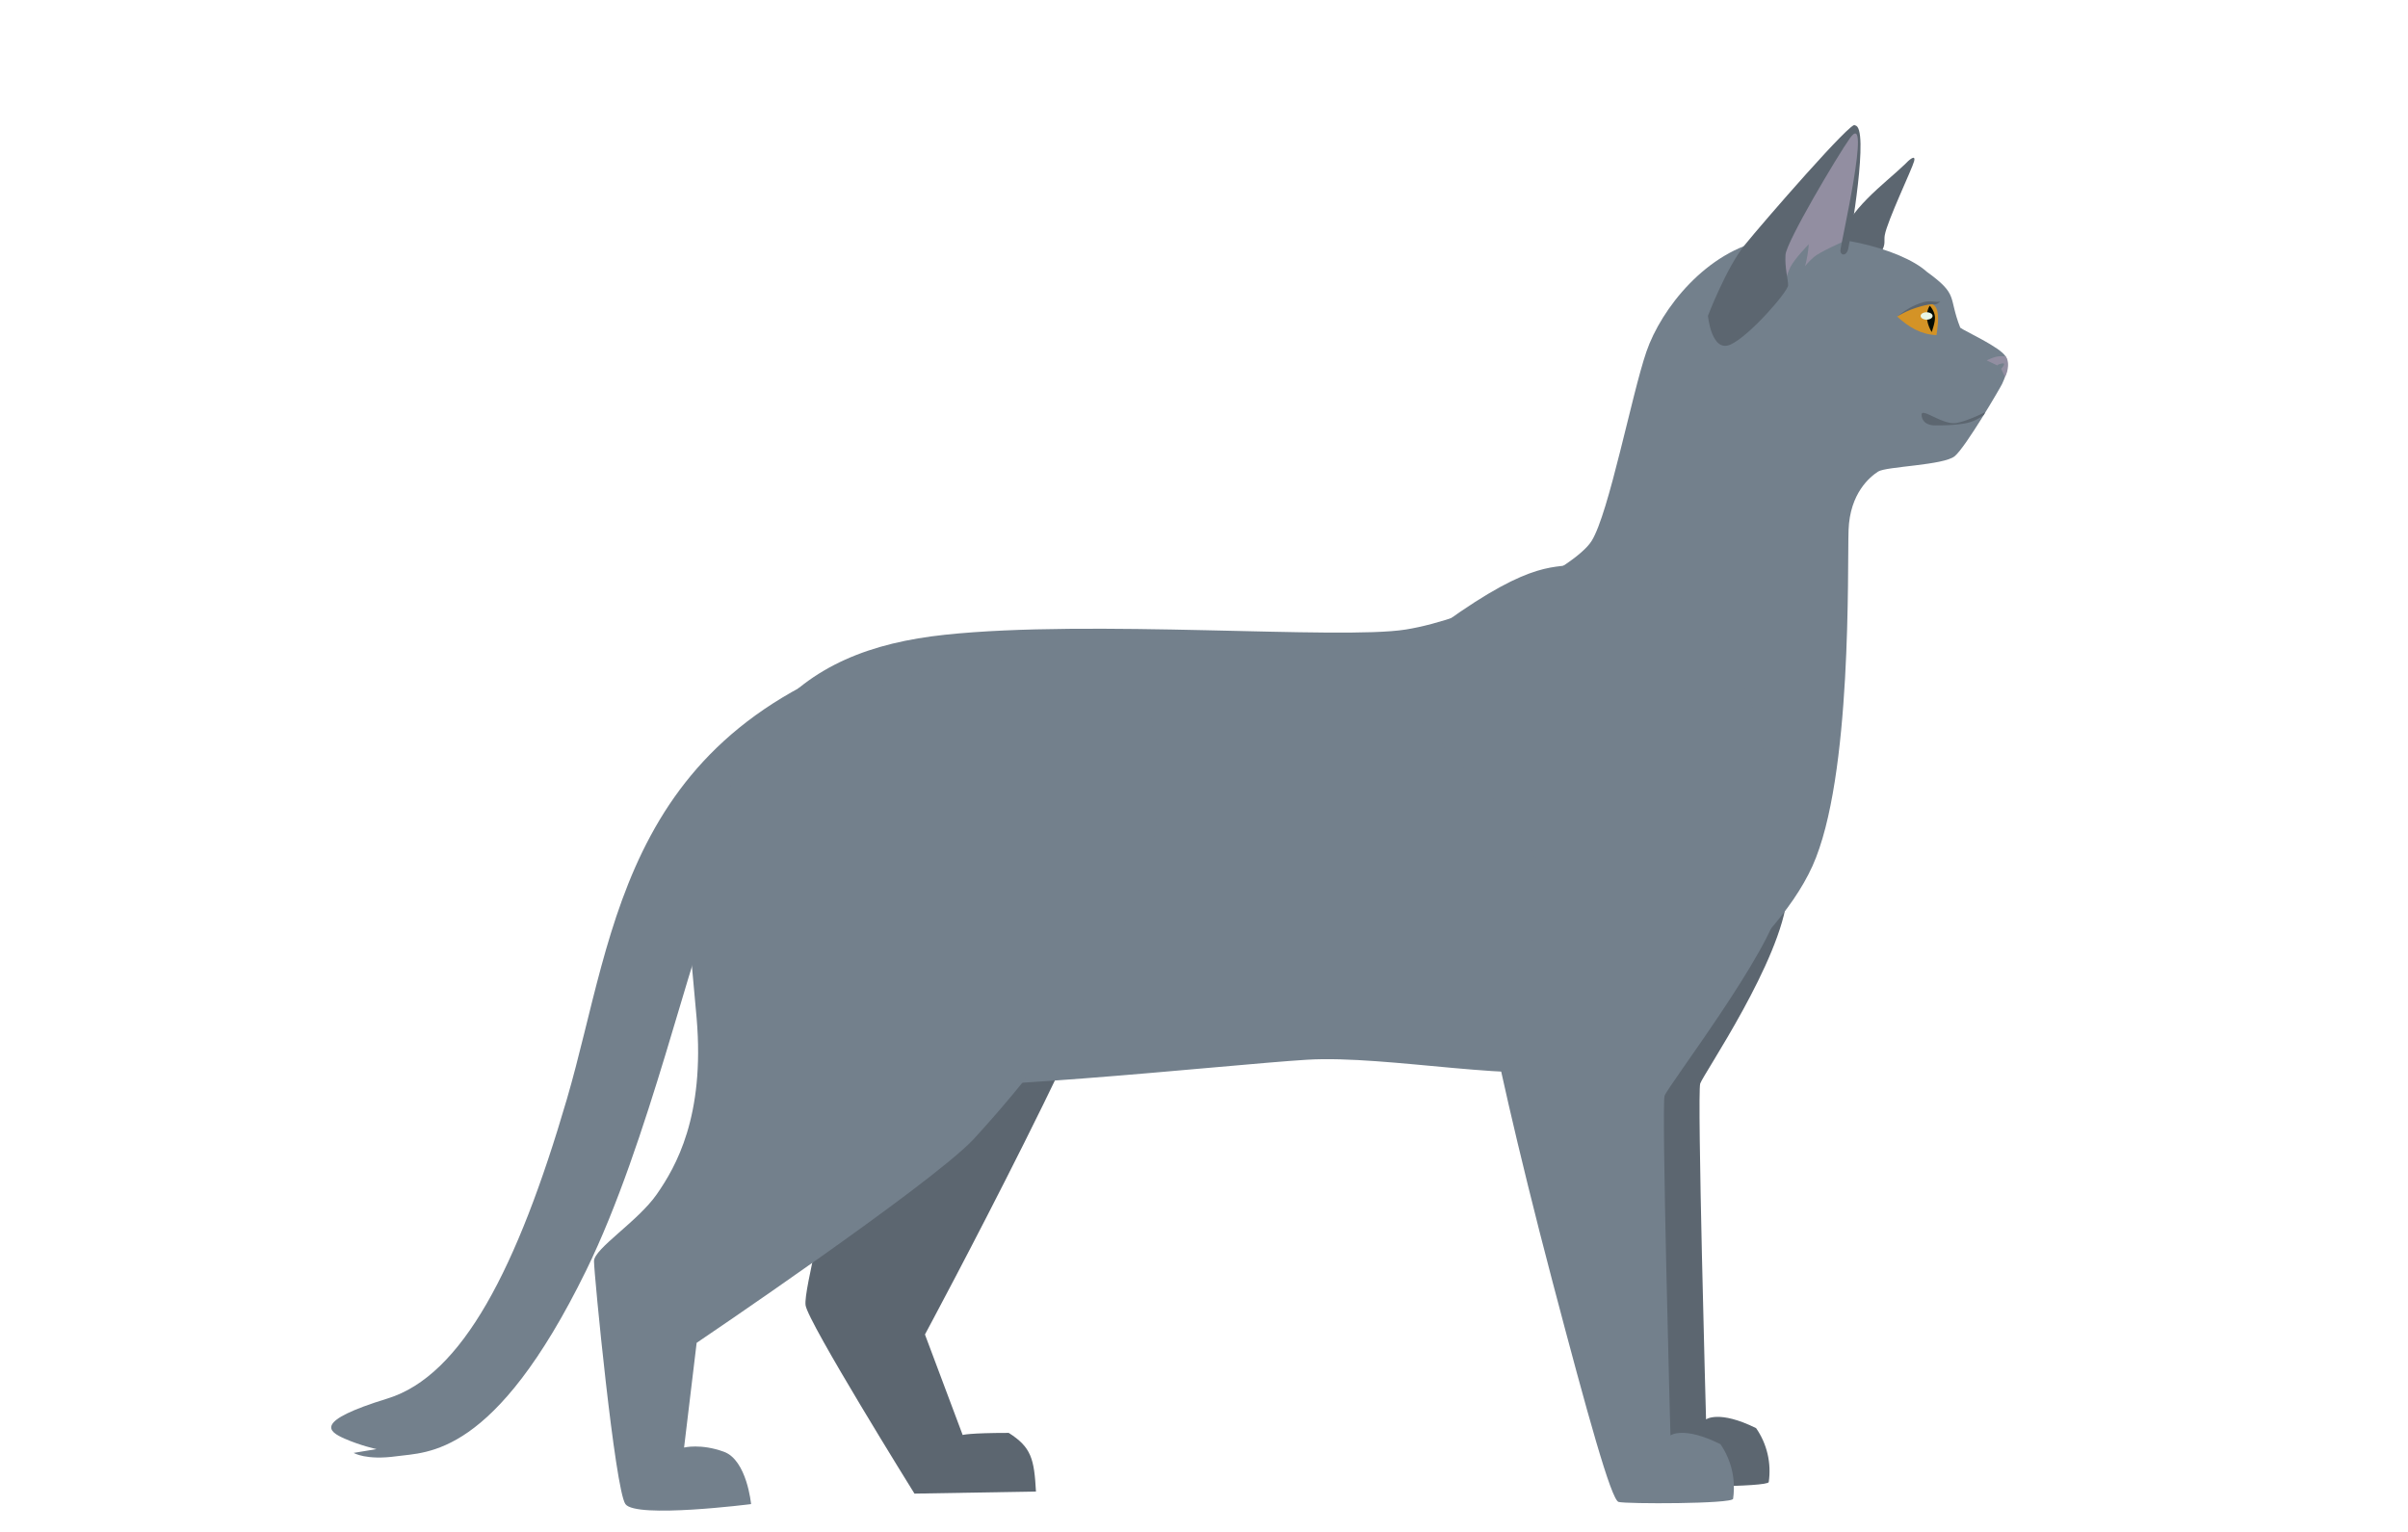 <svg xmlns="http://www.w3.org/2000/svg" width="220" height="140" viewBox="0 0 59 37" version="1.1" id="svg9057"><style id="style10528"/><g id="layer1"><path id="path1383" d="M22.591 15.435c-7.343 1.917-7.484 7.062-8.7 11.225-1.216 4.163-2.572 6.782-4.396 7.343-1.824.562-1.45.807-1.053.983.398.175.784.257.784.257l-.561.093s.304.187 1.052.082 2.397.035 4.642-4.548c1.548-3.16 2.573-7.905 3.227-9.261.655-1.357 5.005-6.174 5.005-6.174z" fill="#73808c" fill-opacity="1" stroke="none" stroke-width=".265" stroke-linecap="butt" stroke-linejoin="miter" stroke-opacity="1"/><path d="M26.666 16.78c.873.822 1.848 1.951 1.283 4.414-.564 2.464-5.286 11.24-5.286 11.24l.924 2.463s.154-.051 1.129-.051c.554.352.623.638.667 1.437l-2.977.051s-2.617-4.208-2.668-4.618c-.052-.411.616-2.618.616-4.055 0-1.437-1.797-5.953-1.848-6.877 1.278-3.858 5.539-5.332 8.16-4.003z" id="leftLowPaw2-stand" fill="#5c6670" fill-opacity="1" stroke="none" stroke-width=".07" stroke-linecap="butt" stroke-linejoin="miter" stroke-opacity="1"/><path id="leftLowPaw1-stand" d="M41.896 13.823c1.528 1.51 2.002 6.726 1.896 7.861-.149 1.591-2.056 4.367-2.134 4.6-.079.232.143 8.231.143 8.231s.315-.236 1.226.214c.268.385.378.858.31 1.322-.019.127-2.626.128-2.807.077-.18-.05-.746-2.06-1.62-5.343-.875-3.281-1.492-6.055-1.492-6.309 0-.255 1.698-3.689 1.646-4.452-1.211-4.033.142-7.107 2.832-6.2z" fill="#5c6670" fill-opacity="1" stroke="none" stroke-width=".069" stroke-linecap="butt" stroke-linejoin="miter" stroke-opacity="1"/><path id="leftEar-stand" d="M46.674 3.753c.096-.104.27-.255.225-.075-.045.18-.66 1.468-.719 1.813-.024.132.029.213-.076.393-.833-.185-1.036-.209-1.036-.209.186-.802 1.112-1.444 1.606-1.922z" fill="#5c6670" fill-opacity="1" stroke="none" stroke-width=".06" stroke-linecap="butt" stroke-linejoin="miter" stroke-opacity="1"/><path d="M17.043 23.997c.18-6.497 2.525-8.329 6.104-8.712 3.58-.384 9.672.128 11.291-.128 1.62-.256 4.133-1.491 4.56-2.173.425-.682.98-3.583 1.342-4.638.362-1.054 1.477-2.47 2.923-2.741 1.446-.271 3.314.21 3.947.783.791.573.516.598.82 1.371.09.075.99.48 1.113.708.123.23-.05.587-.088.67-.038.083-.889 1.544-1.16 1.77-.27.226-1.68.25-1.878.378-.197.128-.692.527-.724 1.433-.032.905.096 6.06-.884 8.234-.98 2.173-4.25 4.507-5.635 4.93-1.386.421-4.76-.302-6.749-.182-1.988.121-8.978.904-11.087.603-2.11-.301-3.805-1.794-3.895-2.306z" id="lightBody1" fill="#73808c" fill-opacity="1" stroke="none" stroke-width=".265" stroke-linecap="butt" stroke-linejoin="miter" stroke-opacity="1"/><path d="M28 16.78c1.575 3.732-1.692 8.195-4.157 10.88-1.077 1.13-6.774 4.979-6.774 4.979l-.308 2.566s.41-.103.975.103c.565.205.667 1.283.667 1.283s-2.822.36-3.079 0c-.257-.36-.77-5.646-.77-5.954 0-.307 1.078-.975 1.54-1.642.462-.667 1.18-1.899.975-4.31-.205-2.413-.462-3.696.308-4.979 2.313-3.467 7.996-4.9 10.623-2.925z" id="lightHindFrontPaw" fill="#73808c" fill-opacity="1" stroke="none" stroke-width=".07" stroke-linecap="butt" stroke-linejoin="miter" stroke-opacity="1"/><path d="M94.052 13.657c1.528 1.51 2.003 6.726 1.896 7.861-.149 1.591-2.056 4.367-2.134 4.6-.079.232.144 8.231.144 8.231s.314-.237 1.225.214c.268.385.378.858.31 1.322-.019.126-2.626.128-2.806.077-.18-.051-.746-2.061-1.62-5.343-.876-3.282-1.493-6.055-1.493-6.31 0-.254 1.698-3.688 1.646-4.452-1.211-4.032.142-7.106 2.832-6.2z" id="path1490" fill="#5c6670" fill-opacity="1" stroke="none" stroke-width=".069" stroke-linecap="butt" stroke-linejoin="miter" stroke-opacity="1"/><path d="M82.932 24.408s5.887.694 7.673 2.877c1.786 2.183 1.679 3.612.885 4.505-.794.893-4.532 2.508-4.532 2.508s2.96-.114 3.257.051c.298.165 1.02 1.138.986 1.436-.033.297-10.022.397-10.32.264-.297-.132-.396-.992-.066-1.686.331-.695 1.257-1.952 1.39-2.382.132-.43-.827-4.431-.662-5.357.165-.926 1.389-2.216 1.389-2.216z" id="path1494" fill="#5c6670" fill-opacity="1" stroke="none" stroke-width=".265" stroke-linecap="butt" stroke-linejoin="miter" stroke-opacity="1"/><path d="M133.85 31.964c-.6 1.957-.32 2.477.12 2.916.44.44 1.958 1.239 3.875 1.438 1.918.2 19.45-.114 20.69-.234.117-.011.298.193.552.238.64.113 2.076.082 2.761-.06 1.35-.28 1.841-.43 2.542-.803.137-.073.038.03-.156-.165-.102-.102.302-.01.47.038.132.195.371-1.652.382-1.877 0-1.318-.233-3.529-.992-4.768-.759-1.238-1.118-1.558-2.317-2.117-1.199-.56-2.477-.8-2.477-.8s-2.757-1.837-7.551-2.476c-6.123-.13-15.53 1.997-17.899 8.67z" id="body-lie" fill="#73808c" fill-opacity="1" stroke="none" stroke-width=".07" stroke-linecap="butt" stroke-linejoin="miter" stroke-opacity="1"/><path d="M150.35 25.797c-.298.066.496.364 1.256 1.091.76.728 1.852 2.547 2.25 4.2.396 1.654-.63 2.911-.63 2.911s-1.752-.165-3.869 0c-2.116.165-6.284.827-6.416.893l10.749.505-1.79.72c3.617.025 6.164.015 6.64-.03a.187.187 0 01.096.023c-.221-.205-.465-.464-.56-.685-.195-.447-.724-1.363-.724-1.363l-.007.005-.017-.068s-.629.364-1.191.33c-.562-.033-1.753-.562-1.918-1.157-.166-.595.066-5.358.43-6.152.364-.793 1.389-1.256.76-1.157-.628.1-1.819 1.422-2.414 1.323-.595-.1-2.348-1.455-2.646-1.39zm-7.749 8.716l-1.98.225c.06.285.104.488.12.534.038.118.46.499 1.045.985a837.3 837.3 0 011.559-.049z" id="shadow-lie" fill="#5c6670" fill-opacity="1" stroke="none" stroke-width=".07" stroke-linecap="butt" stroke-linejoin="miter" stroke-opacity="1"/><path d="M38.486 13.574s1.712-.268 3.239 1.26c1.528 1.527 2.076 5.913 1.88 7.05-.196 1.135-2.741 4.464-2.82 4.7-.078.234.144 8.324.144 8.324s.314-.24 1.226.215c.368.542.346 1.075.309 1.338-.018.127-2.626.129-2.806.077-.18-.051-.746-2.084-1.62-5.403-.875-3.318-1.493-6.123-1.493-6.38 0-.257 1.464-2.468 1.413-3.24-.88-2.662-4.851-4.749-3.52-5.8 2.717-2.143 3.444-2.065 4.048-2.141z" id="rightHightPaw1-stand" fill="#73808c" fill-opacity="1" stroke="none" stroke-width=".07" stroke-linecap="butt" stroke-linejoin="miter" stroke-opacity="1"/><path d="M76.1 29.378c-.168 2.295.13 3.453-1.256 4.129-1.386.676-12.736 1.312-13.343 1.516-.608.203-1.297 1.444-1.297 1.444l.721-.364-.73.747 19.775-.418s-.64-2.754-1.374-4.033c-.734-1.278-2.495-3.02-2.495-3.02z" id="tail-sit" fill="#73808c" fill-opacity="1" stroke="none" stroke-width=".059" stroke-linecap="butt" stroke-linejoin="miter" stroke-opacity="1"/><path d="M98.295 4.366c.096-.104.27-.255.225-.075-.045.18-.66 1.468-.72 1.812-.023.133.03.214-.075.394-.833-.185-1.036-.21-1.036-.21.185-.801 1.111-1.443 1.606-1.921z" id="path1482" fill="#5c6670" fill-opacity="1" stroke="none" stroke-width=".06" stroke-linecap="butt" stroke-linejoin="miter" stroke-opacity="1"/><path d="M95.729 6.133c-.29.002-.576.027-.847.077-1.446.272-2.56 1.687-2.922 2.742-.995 3.615-1.25 5.536-6.198 6.998-5.374 1.252-8.989 7.852-10.121 14.507-.154 9.977 6.603 2.195 11.763-1.807 4.169-2.524 10.158-3.758 9.489-13.942.026-.937-.159-2.216.743-2.818.197-.128 1.607-.151 1.878-.377.271-.226 1.122-1.687 1.16-1.77.038-.083.21-.441.088-.67-.122-.23-1.022-.634-1.113-.708-.304-.773-.029-.798-.82-1.371-.514-.465-1.844-.87-3.1-.861z" id="body-sit" fill="#73808c" fill-opacity="1" stroke="none" stroke-width=".059" stroke-linecap="butt" stroke-linejoin="miter" stroke-opacity="1"/><path id="path1488" d="M90.456 13.595s1.71-.268 3.238 1.26c1.528 1.527 2.076 5.913 1.88 7.05-.196 1.135-2.741 4.464-2.82 4.699-.078.235.144 8.324.144 8.324s.314-.239 1.226.216c.368.542.346 1.074.309 1.338-.018.127-2.626.129-2.806.077-.18-.051-.746-2.084-1.62-5.403-.875-3.319-1.493-6.123-1.493-6.38 0-.257 1.464-2.468 1.413-3.24-.88-2.662-4.851-4.749-3.52-5.8 2.717-2.143 3.444-2.065 4.049-2.141z" fill="#73808c" fill-opacity="1" stroke="none" stroke-width=".07" stroke-linecap="butt" stroke-linejoin="miter" stroke-opacity="1"/><path id="path1492" d="M79.144 25.063s6.495-.616 8.28 1.567c1.786 2.183 1.726 5.109.932 6.002-.794.893-5.187 2.321-5.187 2.321s2.96-.115 3.258.05c.298.166 1.019 1.139.986 1.437-.033.297-10.022.397-10.32.264-.298-.132-.397-.992-.066-1.687.33-.694 1.257-1.95 1.389-2.38.132-.43-.827-4.433-.662-5.359.166-.926 1.39-2.215 1.39-2.215z" fill="#73808c" fill-opacity="1" stroke="none" stroke-width=".265" stroke-linecap="butt" stroke-linejoin="miter" stroke-opacity="1"/><path d="M48.64 9.83c-.166.08-.476.223-.705.264-.323.06-.852-.382-.852-.206 0 .177.147.265.323.265.176 0 .5 0 .793-.059a1.08 1.08 0 00.41-.2l.03-.064z" id="lineFall-stand" fill="#5c6670" fill-opacity="1" stroke="none" stroke-width=".059" stroke-linecap="butt" stroke-linejoin="miter" stroke-opacity="1"/><path id="nose-stand-2" d="M48.678 8.561s.182-.094.303-.1a.723.723 0 01.164.002c.017.028.064.09.054.244a.627.627 0 01-.073.26l-.095-.2s.144-.154.025-.132c-.119.023-.115.05-.115.05z" fill="#928ea1" fill-opacity="1" stroke="none" stroke-width=".059" stroke-linecap="butt" stroke-linejoin="miter" stroke-opacity="1"/><path id="path2256" d="M47.447 7.94c.137-.85-.058-1.007-.965-.456.294.267.583.44.965.457z" fill="#d49326" fill-opacity="1" stroke="none" stroke-width=".081" stroke-linecap="butt" stroke-linejoin="miter" stroke-opacity="1"/><path id="path2378" d="M46.48 7.488s.138-.111.27-.19a1.58 1.58 0 01.409-.173c.114-.026.242-.003.286 0a.313.313 0 00.094-.011s-.035.04-.082.061c-.047.02-.065.012-.123.01-.059-.004-.506.078-.854.303z" fill="#5c6670" fill-opacity="1" stroke="none" stroke-width=".265" stroke-linecap="butt" stroke-linejoin="miter" stroke-opacity="1"/><path id="path2380" d="M47.332 7.867c0-.026.091-.237.076-.384-.016-.147-.125-.263-.125-.263s-.089.122-.07.31a.81.81 0 00.119.337z" fill="#050c04" fill-opacity="1" stroke="none" stroke-width=".321" stroke-linecap="butt" stroke-linejoin="miter" stroke-opacity="1"/><ellipse ry=".091" rx=".147" cy="7.471" cx="47.205" id="ellipse2382" fill="#e8f7e7" fill-opacity="1" stroke="none" stroke-width=".332"/><path d="M43.73 6.714c0-.041.042-.248.141-.447.1-.198.447-.554.447-.554s-.008.124-.033.273c-.025.149-.058.265-.058.265s.074-.1.215-.223c.14-.124.744-.39.744-.39s.504-2.43.33-2.661c-.173-.232-1.504 1.992-1.843 3.042-.34 1.05.058.695.058.695z" id="path1381" fill="#928ea1" fill-opacity="1" stroke="none" stroke-width=".265" stroke-linecap="butt" stroke-linejoin="miter" stroke-opacity="1"/><path id="rightEar-stand" d="M41.848 7.466s.449-1.174.897-1.729c.448-.555 2.683-3.128 2.704-2.936.37.011-.121 2.83-.164 3.022-.043.192-.192.17-.192.043 0-.129.783-3.523.235-2.754-.3.42-1.559 2.54-1.58 2.86-.021.32.064.598.064.747 0 .15-.94 1.238-1.409 1.452-.47.213-.555-.704-.555-.704z" opacity=".999" fill="#5c6670" fill-opacity="1" stroke="none" stroke-width=".06" stroke-linecap="butt" stroke-linejoin="miter" stroke-opacity="1"/><path id="path1484" d="M95.352 7.318c0-.041.04-.248.14-.446.1-.199.447-.554.447-.554s-.008.124-.034.273a2.589 2.589 0 01-.057.264s.074-.099.215-.223c.14-.124.744-.389.744-.389s.504-2.43.33-2.662c-.173-.232-1.504 1.993-1.843 3.043-.34 1.05.057.694.057.694z" fill="#928ea1" fill-opacity="1" stroke="none" stroke-width=".265" stroke-linecap="butt" stroke-linejoin="miter" stroke-opacity="1"/><path d="M93.47 8.07s.447-1.173.896-1.728c.448-.555 2.683-3.129 2.704-2.937.37.012-.121 2.83-.164 3.022-.043.192-.192.171-.192.043s.783-3.522.235-2.754c-.3.42-1.559 2.54-1.58 2.86-.021.32.064.598.064.748 0 .15-.94 1.238-1.409 1.451-.47.214-.555-.704-.555-.704z" id="path1486" opacity=".999" fill="#5c6670" fill-opacity="1" stroke="none" stroke-width=".06" stroke-linecap="butt" stroke-linejoin="miter" stroke-opacity="1"/><path d="M100.3 9.166s.184-.094.304-.1a.676.676 0 01.164.002c.018.028.064.09.054.244a.627.627 0 01-.073.26l-.095-.2s.144-.155.025-.132c-.119.023-.115.05-.115.05z" id="path1472" fill="#928ea1" stroke-width=".059" stroke-linecap="butt" stroke-linejoin="miter" stroke-opacity="1" fill-opacity="1" stroke="none"/><path id="path1480" d="M100.263 10.434c-.166.08-.476.223-.705.265-.323.059-.852-.383-.852-.206 0 .176.147.264.323.264.177 0 .5 0 .794-.058.158-.032.305-.122.41-.2l.03-.065z" fill="#5c6670" stroke-width=".059" stroke-linecap="butt" stroke-linejoin="miter" stroke-opacity="1" fill-opacity="1" stroke="none"/><path d="M99.07 8.545c.138-.85-.058-1.008-.964-.457.293.268.582.44.964.457z" id="path2394" fill="#d49326" stroke-width=".081" stroke-linecap="butt" stroke-linejoin="miter" stroke-opacity="1" fill-opacity="1" stroke="none"/><path d="M98.104 8.092s.137-.11.269-.19a1.59 1.59 0 01.409-.172c.114-.027.243-.003.286 0 .044.003.094-.012.094-.012s-.035.041-.082.061c-.047.02-.064.012-.123.01a2.164 2.164 0 00-.853.303z" id="path2398" fill="#5c6670" stroke-width=".265" stroke-linecap="butt" stroke-linejoin="miter" stroke-opacity="1" fill-opacity="1" stroke="none"/><path d="M98.955 8.472c0-.027.092-.238.076-.385-.015-.146-.125-.262-.125-.262s-.088.122-.07.31a.81.81 0 00.12.337z" id="path2400" fill="#050c04" stroke-width=".321" stroke-linecap="butt" stroke-linejoin="miter" stroke-opacity="1" fill-opacity="1" stroke="none"/><ellipse id="ellipse2402" cx="98.829" cy="8.075" rx=".147" ry=".091" opacity="1" fill="#e8f7e7" stroke-width=".332" fill-opacity="1" stroke="none"/><path id="path1515" d="M156.997 33.271c-.132-.05-1.29-.363-1.472-.38-.182-.016-.05.1.414-.248.463-.347 1.14-1.39 1.14-1.39s-.297.762-.28 1.092c.016.331.198.926.198.926z" fill="#5c6670" fill-opacity="1" stroke="none" stroke-width=".265" stroke-linecap="butt" stroke-linejoin="miter" stroke-opacity="1"/><path d="M138.277 33.116c-.839-.32-2.47-.074-2.789.326-.194 4.623 6.724 2.632 18.099 2.797.68.04 2.996.08 2.996.08s-.03-.502-.25-.697c-.219-.195.128-.16.128-.16-1.878-1.227-2.726-1.301-5.44-1.416-1.4.072-8.585.366-8.585.366-2.508.302-3.424-.99-4.159-1.296z" id="tail-lie" fill="#73808c" fill-opacity="1" stroke="none" stroke-width=".07" stroke-linecap="butt" stroke-linejoin="miter" stroke-opacity="1"/><g transform="translate(134.34 .066) scale(.168)" id="ears-lie"><path id="rightEar-lie" d="M152.26 179.572s-2.772-2.919-4.816-5.692c-2.043-2.773-7.297-9.778-8.902-10.8-1.606-1.022-2.482-1.022-1.752 4.087.73 5.108 1.606 10.946 2.335 12.697a20.02 20.02 0 001.606 3.065h-1.606s-1.892-8.366-2.113-10.241c-.22-1.875-1.102-9.485-.661-10.036.44-.552 1.323-.772 2.426-.11 1.103.661 7.058 5.293 9.043 6.065 1.985.772 7.61 5.845 7.83 6.397.221.551-.853 4.017-3.39 4.568z" fill="#5c6670" fill-opacity="1" stroke="none" stroke-width=".416" stroke-linecap="butt" stroke-linejoin="miter" stroke-opacity="1"/></g><path id="path1524" d="M163.763 31.279s.34.011.585.116c.245.106.41.281.526.34l.117.058s-.199.023-.316.023h-.129s.387.55.433.737c.047.187.117.643.117.643s1.508-2.011 1.602-2.222c.094-.21.187-.432.164-.526-.024-.093-.129-.14-.374-.152-.246-.011-2.327.48-2.725.982z" fill="#928ea1" stroke-width=".265" fill-opacity="1" stroke="none" stroke-linecap="butt" stroke-linejoin="miter" stroke-opacity="1"/><path id="path1522" d="M159.91 30.08s-.38-.166-.695-.166c-.314 0-.496.025-.645.025h-.149l.323.19s-.116-.008-.347.124a5.78 5.78 0 00-.579.413s-.223-.363-.364-1.248c-.14-.885-.388-2.257-.025-2.092.364.165 2.572 1.753 2.48 2.753z" fill="#928ea1" stroke-width=".265" fill-opacity="1" stroke="none" stroke-linecap="butt" stroke-linejoin="miter" stroke-opacity="1"/><path id="leftEar-lie" d="M163.724 31.384c.126 0 .855-.459 1.19-.605.333-.146 1.689-.459 1.856-.375.166.083-.334.98-.48 1.167-.146.188-1.252 1.565-1.252 1.565l.042.167s1.46-2.003 1.627-2.274c.167-.27.23-.542.167-.709-.063-.167-1.273.042-1.564.042-.64.118-1.402.241-1.94.667.057.266.154.29.354.355z" fill="#5c6670" stroke-width=".079" fill-opacity="1" stroke="none" stroke-linecap="butt" stroke-linejoin="miter" stroke-opacity="1"/><path d="M158.392 32.116s-.022.057.035.125c.364.396.844.648 1.014 1.163 0 0 .058-.102.104-.228-.23-.478-.726-.765-1.152-1.06z" id="lash-lie" fill="#5c6670" stroke-width=".07" fill-opacity="1" stroke="none" stroke-linecap="butt" stroke-linejoin="miter" stroke-opacity="1"/><path d="M159.437 35.575c.091-.082.195-.102.302-.144 0 0 .008-.098.106-.098.099 0 .121.045.121.045l.363-.03s-.204-.204-.499-.325c-.295-.12-.673-.189-.673-.189l.144.212s.12.03.136.113c.015.045-.053.091-.053.091.021.11.035.216.053.325z" id="nose-lie" fill="#928ea1" stroke-width=".07" fill-opacity="1" stroke="none" stroke-linecap="butt" stroke-linejoin="miter" stroke-opacity="1"/><path id="path1520" d="M162.901 33.853s-.018.058-.105.075c-.533.077-1.065-.032-1.522.26 0 0 .02-.116.064-.242.48-.226 1.046-.135 1.563-.093z" fill="#5c6670" stroke-width=".07" fill-opacity="1" stroke="none" stroke-linecap="butt" stroke-linejoin="miter" stroke-opacity="1"/><path id="path12216" d="M35.617 52.476c7.344 1.918 7.484 7.063 8.7 11.226 1.216 4.163 2.572 6.782 4.397 7.343 1.824.561 1.45.807 1.052.982-.398.176-.783.257-.783.257l.56.094s-.303.187-1.052.082c-.748-.105-2.397.035-4.642-4.549-1.548-3.16-2.572-7.904-3.227-9.26-.655-1.357-5.005-6.175-5.005-6.175z" fill="#73808c" fill-opacity="1" stroke="none" stroke-width=".265" stroke-linecap="butt" stroke-linejoin="miter" stroke-opacity="1"/><path d="M31.542 53.822c-.872.822-1.847 1.95-1.283 4.414.565 2.463 5.286 11.24 5.286 11.24l-.923 2.463s-.154-.051-1.13-.051c-.554.352-.623.638-.667 1.436l2.977.052s2.617-4.208 2.669-4.619c.051-.41-.616-2.617-.616-4.054 0-1.437 1.796-5.954 1.847-6.877-1.278-3.858-5.538-5.332-8.16-4.004z" id="path12218" fill="#5c6670" fill-opacity="1" stroke="none" stroke-width=".07" stroke-linecap="butt" stroke-linejoin="miter" stroke-opacity="1"/><path id="path12220" d="M16.312 50.865c-1.527 1.51-2.002 6.726-1.896 7.861.15 1.591 2.056 4.367 2.135 4.6.078.232-.144 8.231-.144 8.231s-.314-.237-1.226.214a1.845 1.845 0 00-.309 1.322c.018.126 2.626.128 2.806.077.18-.051.746-2.061 1.62-5.343.875-3.282 1.493-6.055 1.493-6.31 0-.254-1.698-3.688-1.647-4.452 1.212-4.032-.142-7.106-2.832-6.2z" fill="#5c6670" fill-opacity="1" stroke="none" stroke-width=".069" stroke-linecap="butt" stroke-linejoin="miter" stroke-opacity="1"/><path id="path12222" d="M11.534 40.795c-.096-.104-.27-.255-.225-.075.045.18.66 1.468.72 1.812.023.133-.03.214.075.394.833-.185 1.036-.21 1.036-.21-.185-.801-1.111-1.443-1.606-1.921z" fill="#5c6670" fill-opacity="1" stroke="none" stroke-width=".06" stroke-linecap="butt" stroke-linejoin="miter" stroke-opacity="1"/><path d="M41.166 61.038c-.18-6.496-2.526-8.328-6.105-8.712-3.579-.383-9.672.128-11.29-.127-1.62-.256-4.134-1.492-4.56-2.173-.426-.682-.982-3.583-1.343-4.638-.362-1.054-1.476-2.47-2.923-2.742-1.446-.27-3.314.211-3.946.784-.792.572-.517.598-.82 1.37-.091.075-.992.48-1.114.709-.123.23.05.587.088.67.038.083.889 1.544 1.16 1.77.271.226 1.681.25 1.878.378.197.127.693.527.725 1.432.032.906-.096 6.061.884 8.234s4.249 4.508 5.635 4.93c1.385.422 4.76-.301 6.748-.18 1.989.12 8.979.903 11.088.602 2.109-.302 3.804-1.794 3.894-2.307z" id="path12224" fill="#73808c" fill-opacity="1" stroke="none" stroke-width=".265" stroke-linecap="butt" stroke-linejoin="miter" stroke-opacity="1"/><path d="M30.208 53.822c-1.575 3.732 1.692 8.194 4.157 10.88 1.078 1.13 6.774 4.979 6.774 4.979l.308 2.566s-.41-.103-.975.102c-.564.206-.667 1.283-.667 1.283s2.823.36 3.08 0c.256-.359.769-5.645.769-5.953 0-.308-1.078-.975-1.54-1.642-.461-.667-1.18-1.899-.975-4.311.206-2.412.462-3.695-.308-4.978-2.312-3.468-7.996-4.9-10.623-2.926z" id="path12226" fill="#73808c" fill-opacity="1" stroke="none" stroke-width=".07" stroke-linecap="butt" stroke-linejoin="miter" stroke-opacity="1"/><path d="M76.282 50.699c-1.528 1.51-2.003 6.726-1.896 7.86.15 1.592 2.056 4.368 2.134 4.6.08.233-.144 8.232-.144 8.232s-.314-.237-1.225.213a1.845 1.845 0 00-.31 1.323c.02.126 2.626.127 2.806.076.18-.05.746-2.06 1.62-5.342.876-3.282 1.493-6.055 1.493-6.31 0-.254-1.698-3.689-1.646-4.452 1.211-4.032-.142-7.106-2.832-6.2z" id="path12228" fill="#5c6670" fill-opacity="1" stroke="none" stroke-width=".069" stroke-linecap="butt" stroke-linejoin="miter" stroke-opacity="1"/><path d="M87.402 61.45s-5.887.694-7.673 2.877c-1.786 2.183-1.679 3.612-.885 4.505.794.893 4.532 2.508 4.532 2.508s-2.96-.115-3.257.05c-.298.166-1.02 1.139-.986 1.436.033.298 10.022.397 10.32.265.297-.132.396-.992.066-1.687-.33-.694-1.257-1.951-1.39-2.38-.132-.43.827-4.433.662-5.359-.165-.926-1.39-2.216-1.39-2.216z" id="path12230" fill="#5c6670" fill-opacity="1" stroke="none" stroke-width=".265" stroke-linecap="butt" stroke-linejoin="miter" stroke-opacity="1"/><path d="M164.433 69.005c.599 1.958.32 2.477-.12 2.917-.44.44-1.958 1.238-3.876 1.438-1.918.2-19.45-.114-20.688-.234-.118-.011-.3.193-.553.238-.64.113-2.076.082-2.762-.06-1.35-.28-1.84-.43-2.542-.804-.136-.073-.038.031.156-.164.102-.102-.3-.01-.47.038-.132.194-.37-1.652-.381-1.877 0-1.319.232-3.53.99-4.768.76-1.239 1.12-1.558 2.319-2.117 1.198-.56 2.477-.8 2.477-.8s2.756-1.837 7.55-2.477c6.124-.13 15.53 1.998 17.9 8.67z" id="path12232" fill="#73808c" fill-opacity="1" stroke="none" stroke-width=".07" stroke-linecap="butt" stroke-linejoin="miter" stroke-opacity="1"/><path d="M147.933 62.839c.298.066-.496.363-1.257 1.09-.76.729-1.852 2.548-2.25 4.201-.395 1.654.63 2.91.63 2.91s1.753-.165 3.87 0c2.116.166 6.283.827 6.416.894l-10.75.504 1.79.721c-3.616.025-6.164.015-6.64-.031a.187.187 0 00-.096.024c.222-.206.465-.464.562-.686.194-.447.723-1.363.723-1.363l.007.005.017-.067s.628.363 1.19.33c.563-.033 1.754-.562 1.919-1.157.165-.596-.066-5.358-.43-6.152-.364-.794-1.39-1.257-.76-1.157.628.099 1.818 1.422 2.414 1.322.595-.099 2.348-1.455 2.645-1.389zm7.749 8.716l1.98.225c-.06.285-.104.488-.12.534-.04.117-.46.498-1.045.985a837.3 837.3 0 00-1.56-.05z" id="path12234" fill="#5c6670" fill-opacity="1" stroke="none" stroke-width=".07" stroke-linecap="butt" stroke-linejoin="miter" stroke-opacity="1"/><path d="M19.722 50.616s-1.711-.268-3.239 1.26c-1.527 1.527-2.075 5.913-1.88 7.05.196 1.135 2.742 4.464 2.82 4.699.079.235-.144 8.324-.144 8.324s-.314-.24-1.225.216a1.885 1.885 0 00-.31 1.338c.019.127 2.626.128 2.806.077.18-.052.746-2.084 1.621-5.403.875-3.319 1.492-6.123 1.492-6.38 0-.258-1.464-2.468-1.413-3.24.88-2.662 4.852-4.749 3.52-5.8-2.717-2.144-3.444-2.065-4.048-2.141z" id="path12332" fill="#73808c" fill-opacity="1" stroke="none" stroke-width=".07" stroke-linecap="butt" stroke-linejoin="miter" stroke-opacity="1"/><path d="M94.233 66.42c.17 2.295-.13 3.453 1.257 4.128 1.386.676 12.736 1.313 13.343 1.516.608.203 1.297 1.445 1.297 1.445l-.72-.365.73.748-19.776-.419s.64-2.754 1.374-4.032c.734-1.278 2.495-3.021 2.495-3.021z" id="path12334" fill="#73808c" fill-opacity="1" stroke="none" stroke-width=".059" stroke-linecap="butt" stroke-linejoin="miter" stroke-opacity="1"/><path d="M72.04 41.407c-.097-.104-.27-.255-.226-.075.045.18.66 1.468.72 1.813.023.133-.03.214.075.394.833-.185 1.036-.21 1.036-.21-.185-.802-1.11-1.443-1.606-1.922z" id="path12336" fill="#5c6670" fill-opacity="1" stroke="none" stroke-width=".06" stroke-linecap="butt" stroke-linejoin="miter" stroke-opacity="1"/><path d="M74.605 43.175c.29.002.576.026.847.077 1.446.271 2.56 1.687 2.922 2.742.995 3.615 1.25 5.536 6.198 6.998 5.374 1.252 8.99 7.852 10.121 14.506.154 9.977-6.603 2.195-11.763-1.806-4.169-2.524-10.158-3.758-9.489-13.942-.026-.937.16-2.216-.743-2.818-.197-.128-1.607-.151-1.878-.377-.27-.226-1.122-1.687-1.16-1.77-.038-.083-.21-.442-.088-.67.122-.23 1.022-.634 1.113-.709.304-.773.03-.798.82-1.37.514-.466 1.844-.871 3.1-.861z" id="path12338" fill="#73808c" fill-opacity="1" stroke="none" stroke-width=".059" stroke-linecap="butt" stroke-linejoin="miter" stroke-opacity="1"/><path id="path12340" d="M79.88 50.637s-1.713-.269-3.24 1.26c-1.528 1.526-2.076 5.913-1.88 7.049.196 1.136 2.741 4.465 2.82 4.7.08.235-.144 8.324-.144 8.324s-.314-.24-1.226.216a1.884 1.884 0 00-.309 1.337c.018.128 2.626.13 2.806.078.18-.052.746-2.084 1.62-5.403.875-3.319 1.493-6.123 1.493-6.38 0-.258-1.464-2.468-1.413-3.24.88-2.662 4.851-4.75 3.52-5.8-2.717-2.144-3.444-2.065-4.049-2.141z" fill="#73808c" fill-opacity="1" stroke="none" stroke-width=".07" stroke-linecap="butt" stroke-linejoin="miter" stroke-opacity="1"/><path id="path12342" d="M91.191 62.104s-6.495-.615-8.28 1.568c-1.787 2.183-1.727 5.109-.933 6.002.794.893 5.187 2.32 5.187 2.32s-2.96-.114-3.258.051c-.298.166-1.019 1.139-.986 1.436.033.298 10.022.397 10.32.265.298-.132.397-.992.066-1.687-.33-.694-1.257-1.951-1.389-2.381-.132-.43.827-4.432.662-5.358-.166-.926-1.39-2.216-1.39-2.216z" fill="#73808c" fill-opacity="1" stroke="none" stroke-width=".265" stroke-linecap="butt" stroke-linejoin="miter" stroke-opacity="1"/><path d="M9.569 46.871c.165.081.475.223.704.265.324.059.853-.382.853-.206 0 .176-.147.265-.323.265-.177 0-.5 0-.794-.059a1.08 1.08 0 01-.41-.2z" id="path12366" fill="#5c6670" fill-opacity="1" stroke="none" stroke-width=".059" stroke-linecap="butt" stroke-linejoin="miter" stroke-opacity="1"/><path id="path12368" d="M9.53 45.603s-.182-.094-.303-.1a.723.723 0 00-.163.002c-.018.028-.064.09-.055.244.005.09.03.18.073.26l.096-.2s-.145-.155-.026-.132c.12.023.116.05.116.05z" fill="#928ea1" fill-opacity="1" stroke="none" stroke-width=".059" stroke-linecap="butt" stroke-linejoin="miter" stroke-opacity="1"/><path id="path12370" d="M10.761 44.983c-.137-.85.059-1.009.965-.457-.294.267-.582.44-.965.457z" fill="#d49326" fill-opacity="1" stroke="none" stroke-width=".081" stroke-linecap="butt" stroke-linejoin="miter" stroke-opacity="1"/><path id="path12372" d="M11.728 44.53s-.137-.112-.269-.19a1.58 1.58 0 00-.41-.173c-.113-.026-.242-.003-.286 0a.313.313 0 01-.093-.012s.035.041.082.062c.046.02.064.011.122.009.059-.003.506.079.854.304z" fill="#5c6670" fill-opacity="1" stroke="none" stroke-width=".265" stroke-linecap="butt" stroke-linejoin="miter" stroke-opacity="1"/><path id="path12374" d="M10.877 44.91c0-.028-.092-.239-.077-.385.016-.147.126-.263.126-.263s.088.122.07.31a.81.81 0 01-.12.337z" fill="#050c04" fill-opacity="1" stroke="none" stroke-width=".321" stroke-linecap="butt" stroke-linejoin="miter" stroke-opacity="1"/><ellipse ry=".091" rx=".147" cy="44.512" cx="-11.003" id="ellipse12376" transform="scale(-1 1)" fill="#e8f7e7" fill-opacity="1" stroke="none" stroke-width=".332"/><path d="M14.478 43.755c0-.04-.042-.248-.14-.446-.1-.198-.447-.554-.447-.554a2.993 2.993 0 00.09.537s-.074-.099-.214-.223-.744-.388-.744-.388-.505-2.431-.331-2.663c.173-.231 1.505 1.993 1.844 3.043.339 1.05-.058.694-.058.694z" id="path12378" fill="#928ea1" fill-opacity="1" stroke="none" stroke-width=".265" stroke-linecap="butt" stroke-linejoin="miter" stroke-opacity="1"/><path id="path12380" d="M16.36 44.508s-.448-1.174-.896-1.729c-.449-.555-2.684-3.128-2.705-2.936-.37.01.122 2.83.164 3.021.043.192.192.171.192.043s-.783-3.522-.234-2.754c.3.42 1.558 2.54 1.58 2.86.02.321-.065.599-.065.748 0 .15.94 1.238 1.409 1.452.47.213.555-.705.555-.705z" opacity=".999" fill="#5c6670" fill-opacity="1" stroke="none" stroke-width=".06" stroke-linecap="butt" stroke-linejoin="miter" stroke-opacity="1"/><path id="path12382" d="M74.983 44.36c0-.041-.042-.248-.14-.447-.1-.198-.448-.554-.448-.554a2.993 2.993 0 00.091.538s-.074-.1-.215-.223c-.14-.124-.744-.389-.744-.389s-.504-2.43-.33-2.662c.173-.232 1.504 1.992 1.843 3.042.34 1.05-.057.695-.057.695z" fill="#928ea1" fill-opacity="1" stroke="none" stroke-width=".265" stroke-linecap="butt" stroke-linejoin="miter" stroke-opacity="1"/><path d="M76.865 45.113s-.448-1.174-.897-1.73c-.448-.555-2.683-3.128-2.704-2.936-.37.011.121 2.83.164 3.022.043.192.192.17.192.043 0-.128-.783-3.523-.235-2.754.3.42 1.56 2.54 1.58 2.86.022.32-.064.598-.064.747 0 .15.94 1.238 1.41 1.452.47.213.554-.704.554-.704z" id="path12384" opacity=".999" fill="#5c6670" fill-opacity="1" stroke="none" stroke-width=".06" stroke-linecap="butt" stroke-linejoin="miter" stroke-opacity="1"/><path d="M70.033 46.208s-.183-.094-.303-.1a.679.679 0 00-.164.002c-.018.028-.064.09-.054.244a.627.627 0 00.073.26l.095-.2s-.144-.155-.025-.132c.119.023.115.05.115.05z" id="path12386" fill="#928ea1" stroke-width=".059" stroke-linecap="butt" stroke-linejoin="miter" stroke-opacity="1" fill-opacity="1" stroke="none"/><path id="path12388" d="M70.071 47.476c.166.08.476.223.705.265.323.059.852-.383.852-.206 0 .176-.147.264-.323.264-.177 0-.5 0-.794-.058a1.082 1.082 0 01-.41-.2l-.03-.065z" fill="#5c6670" stroke-width=".059" stroke-linecap="butt" stroke-linejoin="miter" stroke-opacity="1" fill-opacity="1" stroke="none"/><path d="M71.264 45.587c-.138-.85.058-1.008.964-.457-.293.268-.582.44-.964.457z" id="path12390" fill="#d49326" stroke-width=".081" stroke-linecap="butt" stroke-linejoin="miter" stroke-opacity="1" fill-opacity="1" stroke="none"/><path d="M72.23 45.134s-.137-.11-.269-.19a1.589 1.589 0 00-.409-.172c-.114-.027-.243-.003-.286 0-.044.003-.094-.012-.094-.012s.035.041.082.061c.047.02.064.012.123.01.058-.003.506.078.853.303z" id="path12392" fill="#5c6670" stroke-width=".265" stroke-linecap="butt" stroke-linejoin="miter" stroke-opacity="1" fill-opacity="1" stroke="none"/><path d="M71.379 45.514c0-.027-.092-.238-.076-.385.015-.146.125-.262.125-.262s.088.122.07.31c-.018.188-.119.337-.119.337z" id="path12394" fill="#050c04" stroke-width=".321" stroke-linecap="butt" stroke-linejoin="miter" stroke-opacity="1" fill-opacity="1" stroke="none"/><ellipse id="ellipse12396" cx="-71.506" cy="45.117" rx=".147" ry=".091" opacity="1" fill="#e8f7e7" stroke-width=".332" transform="scale(-1 1)" fill-opacity="1" stroke="none"/><path id="path12400" d="M141.286 70.313c.132-.05 1.29-.364 1.47-.38.183-.017.05.099-.412-.248-.463-.348-1.141-1.39-1.141-1.39s.298.761.28 1.092c-.016.33-.197.926-.197.926z" fill="#5c6670" fill-opacity="1" stroke="none" stroke-width=".265" stroke-linecap="butt" stroke-linejoin="miter" stroke-opacity="1"/><path d="M160.006 70.158c.839-.32 2.469-.074 2.789.326.193 4.623-6.724 2.631-18.1 2.796-.678.04-2.996.08-2.996.08s.03-.501.25-.697c.22-.195-.127-.16-.127-.16 1.877-1.226 2.726-1.3 5.439-1.415 1.4.071 8.585.366 8.585.366 2.509.302 3.424-.99 4.16-1.296z" id="path12402" fill="#73808c" fill-opacity="1" stroke="none" stroke-width=".07" stroke-linecap="butt" stroke-linejoin="miter" stroke-opacity="1"/><path id="path12404" d="M138.383 67.252s.466-.49.809-.955c.343-.466 1.225-1.641 1.494-1.813.27-.172.417-.172.294.686-.122.858-.27 1.838-.392 2.132a3.36 3.36 0 01-.27.514h.27s.318-1.404.355-1.72c.037-.314.185-1.591.111-1.684-.074-.093-.222-.13-.407-.018-.185.11-1.185.888-1.518 1.018-.333.13-1.278.981-1.315 1.074-.037.092.144.674.57.766z" fill="#5c6670" fill-opacity="1" stroke="none" stroke-width=".07" stroke-linecap="butt" stroke-linejoin="miter" stroke-opacity="1"/><path id="path12408" d="M134.52 68.32s-.34.012-.585.117c-.245.106-.41.281-.526.34l-.117.058s.199.023.316.023h.128s-.386.55-.432.737c-.047.187-.117.643-.117.643s-1.509-2.011-1.602-2.222c-.094-.21-.187-.432-.164-.526.024-.093.129-.14.374-.152.246-.011 2.327.48 2.725.982z" fill="#928ea1" stroke-width=".265" fill-opacity="1" stroke="none" stroke-linecap="butt" stroke-linejoin="miter" stroke-opacity="1"/><path id="path12410" d="M138.373 67.121s.38-.165.695-.165c.314 0 .496.025.644.025h.15l-.323.19s.116-.008.347.124c.232.132.579.413.579.413s.223-.363.364-1.248c.14-.885.388-2.257.025-2.092-.364.165-2.572 1.753-2.48 2.753z" fill="#928ea1" stroke-width=".265" fill-opacity="1" stroke="none" stroke-linecap="butt" stroke-linejoin="miter" stroke-opacity="1"/><path id="path12412" d="M134.559 68.426c-.126 0-.856-.459-1.19-.605-.333-.146-1.689-.459-1.856-.375-.167.083.334.98.48 1.167.146.188 1.251 1.565 1.251 1.565l-.041.167s-1.46-2.003-1.627-2.274c-.167-.27-.23-.542-.167-.709.063-.167 1.272.042 1.564.042.64.118 1.402.241 1.94.667-.058.266-.154.29-.354.355z" fill="#5c6670" stroke-width=".079" fill-opacity="1" stroke="none" stroke-linecap="butt" stroke-linejoin="miter" stroke-opacity="1"/><path d="M139.89 69.158s.023.057-.034.125c-.364.396-.844.648-1.015 1.163 0 0-.057-.102-.103-.228.23-.478.725-.765 1.152-1.06z" id="path12414" fill="#2e3338" stroke-width=".07" fill-opacity="1" stroke="none" stroke-linecap="butt" stroke-linejoin="miter" stroke-opacity="1"/><path d="M138.846 72.617c-.091-.082-.195-.102-.302-.144 0 0-.008-.098-.106-.098-.099 0-.121.045-.121.045l-.364-.03s.205-.204.5-.325c.295-.12.673-.189.673-.189l-.144.212s-.12.03-.136.113c-.015.045.053.091.053.091-.021.11-.035.216-.053.325z" id="path12416" fill="#928ea1" stroke-width=".07" fill-opacity="1" stroke="none" stroke-linecap="butt" stroke-linejoin="miter" stroke-opacity="1"/><path id="path12418" d="M135.382 70.895s.018.058.105.075c.533.077 1.064-.032 1.522.26 0 0-.02-.116-.064-.242-.48-.226-1.046-.135-1.563-.093z" fill="#2e3338" stroke-width=".07" fill-opacity="1" stroke="none" stroke-linecap="butt" stroke-linejoin="miter" stroke-opacity="1"/><path id="document-is-ready" opacity="1" fill="#000" fill-opacity="0" stroke-width=".134" d="M97.212 109.606h5.535v2.662h-5.535z"/></g></svg>